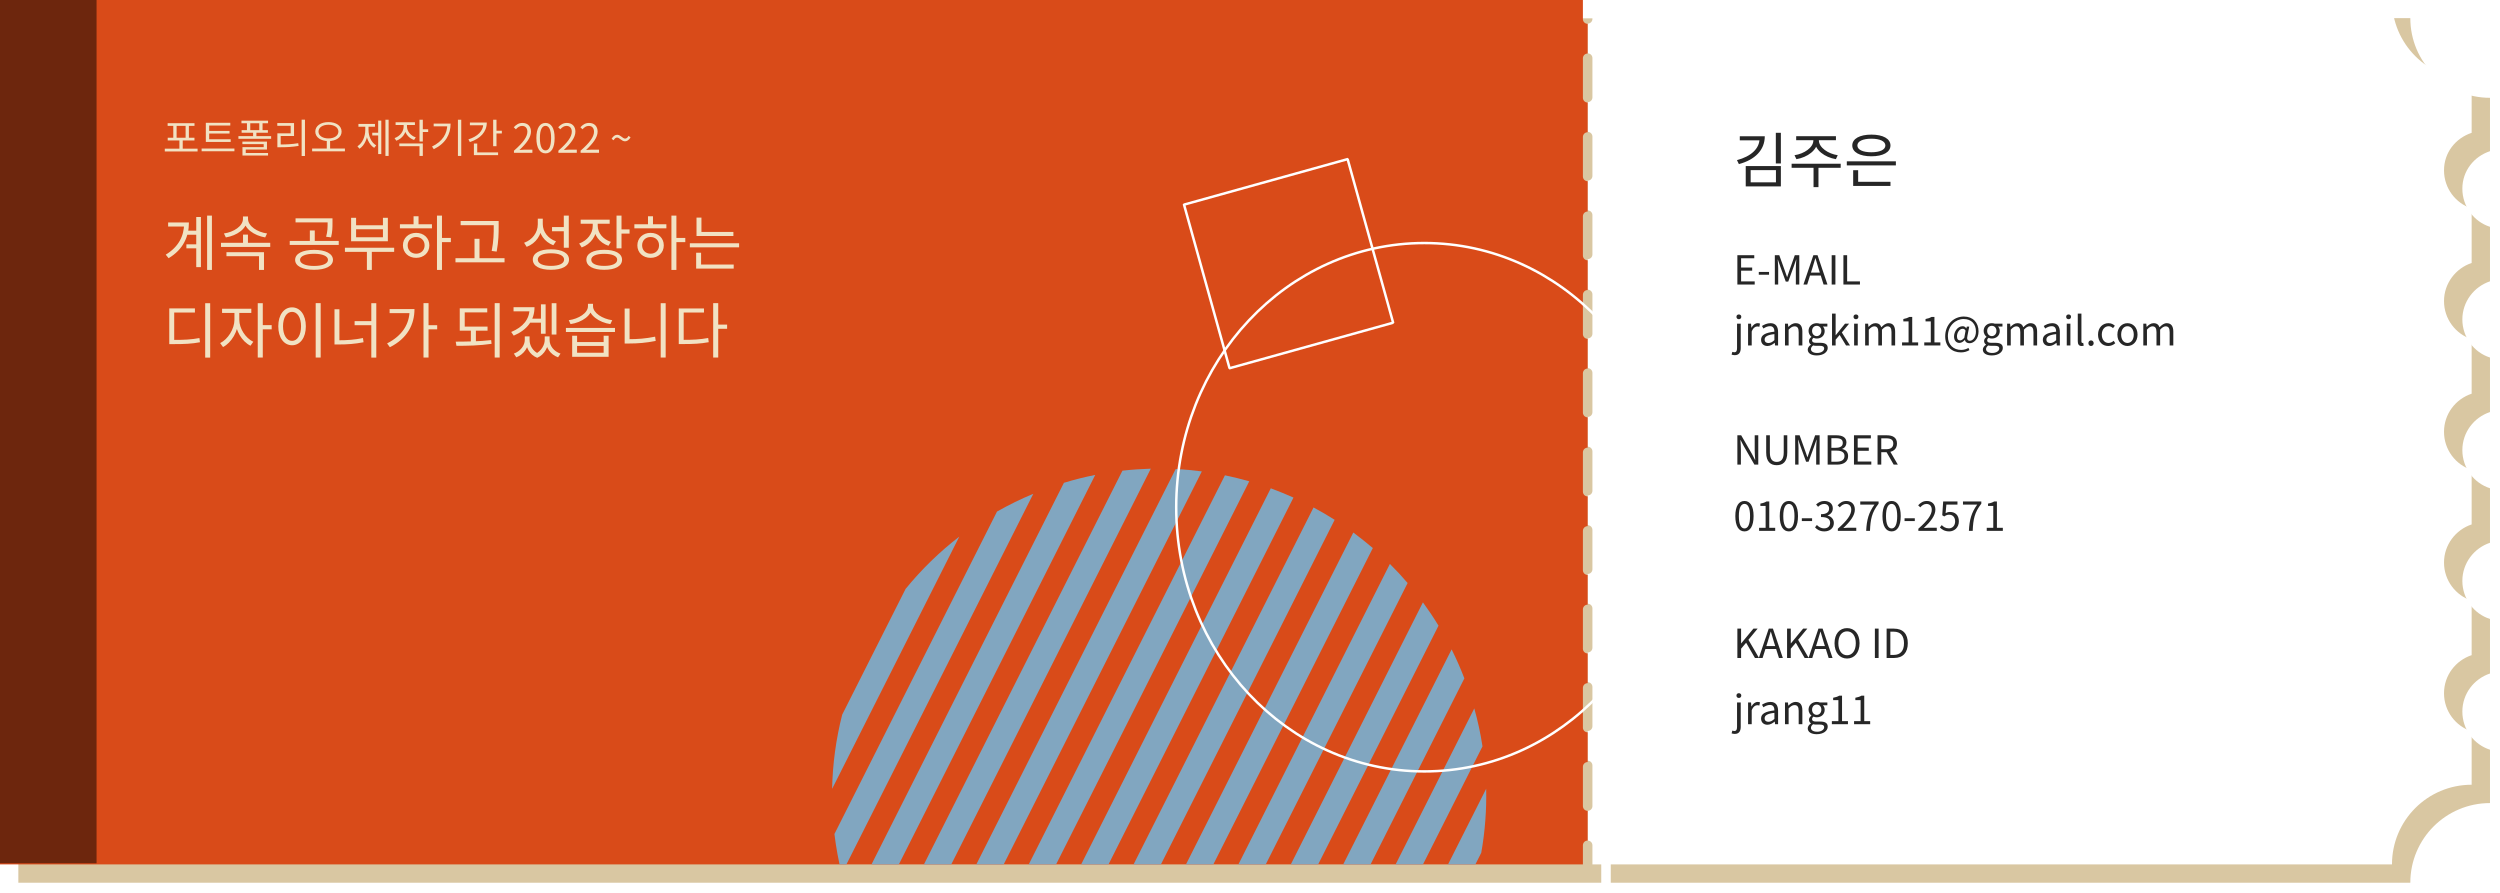 <svg width="999" height="357" viewBox="0 0 999 357" fill="none" xmlns="http://www.w3.org/2000/svg">
<g clip-path="url(#clip0_8_739)" filter="url(#filter0_f_8_739)">
<path d="M995 60.406V39.084C977.407 39.084 963.164 24.844 963.164 7.254H643.664V14.869C643.664 15.935 642.827 16.773 641.76 16.773V28.652C642.827 28.652 643.664 29.489 643.664 30.555V46.242C643.664 47.308 642.827 48.146 641.76 48.146V60.025C642.827 60.025 643.664 60.862 643.664 61.929V77.615C643.664 78.681 642.827 79.519 641.76 79.519V91.398C642.827 91.398 643.664 92.236 643.664 93.302V108.988C643.664 110.054 642.827 110.892 641.76 110.892V123.076C642.827 123.076 643.664 123.913 643.664 124.98V140.666C643.664 141.732 642.827 142.57 641.76 142.57V154.449C642.827 154.449 643.664 155.287 643.664 156.353V172.039C643.664 173.105 642.827 173.943 641.76 173.943V185.822C642.827 185.822 643.664 186.66 643.664 187.726V203.413C643.664 204.479 642.827 205.316 641.76 205.316V217.195C642.827 217.195 643.664 218.033 643.664 219.099V234.786C643.664 235.852 642.827 236.689 641.76 236.689V248.569C642.827 248.569 643.664 249.406 643.664 250.472V266.159C643.664 267.225 642.827 268.063 641.76 268.063V279.942C642.827 279.942 643.664 280.779 643.664 281.846V297.532C643.664 298.598 642.827 299.436 641.76 299.436V311.315C642.827 311.315 643.664 312.153 643.664 313.219V329.438C643.664 330.504 642.827 331.342 641.76 331.342V343.221C642.827 343.221 643.664 344.059 643.664 345.125V352.74H963.164C963.164 335.15 977.407 320.91 995 320.91V299.588C988.603 297.532 983.957 291.516 983.957 284.358C983.957 277.2 988.603 271.261 995 269.129V247.35C988.603 245.294 983.957 239.279 983.957 232.121C983.957 225.039 988.603 219.023 995 216.891V195.112C988.603 193.056 983.957 187.041 983.957 179.883C983.957 172.725 988.603 166.785 995 164.653V142.874C988.603 140.818 983.957 134.803 983.957 127.645C983.957 120.563 988.603 114.547 995 112.415V90.637C988.603 88.581 983.957 82.565 983.957 75.407C983.957 68.249 988.603 62.538 995 60.406Z" fill="#D9C7A2"/>
<path d="M639.856 352.74V345.125C639.856 344.059 640.694 343.221 641.76 343.221V331.342C640.694 331.342 639.856 330.504 639.856 329.438V313.752C639.856 312.686 640.694 311.848 641.76 311.848V299.969C640.694 299.969 639.856 299.131 639.856 298.065V282.226C639.856 281.16 640.694 280.323 641.76 280.323V268.443C640.694 268.443 639.856 267.606 639.856 266.54V250.853C639.856 249.787 640.694 248.949 641.76 248.949V237.07C640.694 237.07 639.856 236.233 639.856 235.166V219.48C639.856 218.414 640.694 217.576 641.76 217.576V205.697C640.694 205.697 639.856 204.859 639.856 203.793V188.107C639.856 187.041 640.694 186.203 641.76 186.203V174.095C640.694 174.095 639.856 173.258 639.856 172.192V156.505C639.856 155.439 640.694 154.601 641.76 154.601V142.722C640.694 142.722 639.856 141.885 639.856 140.818V125.132C639.856 124.066 640.694 123.228 641.76 123.228V111.349C640.694 111.349 639.856 110.511 639.856 109.445V93.759C639.856 92.693 640.694 91.855 641.76 91.855V79.747C640.694 79.747 639.856 78.91 639.856 77.844V62.081C639.856 61.015 640.694 60.177 641.76 60.177V48.298C640.694 48.298 639.856 47.46 639.856 46.394V30.631C639.856 29.565 640.694 28.728 641.76 28.728V16.849C640.694 16.849 639.856 16.011 639.856 14.945V7.33H7.33V352.74H639.856Z" fill="#D9C7A2"/>
</g>
<g clip-path="url(#clip1_8_739)">
<path d="M987.67 53.075V31.754C970.077 31.754 955.835 17.514 955.835 -0.076H636.334V7.539C636.334 8.605 635.497 9.442 634.43 9.442V21.322C635.497 21.322 636.334 22.159 636.334 23.225V38.912C636.334 39.978 635.497 40.816 634.43 40.816V52.695C635.497 52.695 636.334 53.532 636.334 54.599V70.285C636.334 71.351 635.497 72.189 634.43 72.189V84.068C635.497 84.068 636.334 84.906 636.334 85.972V101.658C636.334 102.724 635.497 103.562 634.43 103.562V115.746C635.497 115.746 636.334 116.583 636.334 117.649V133.336C636.334 134.402 635.497 135.24 634.43 135.24V147.119C635.497 147.119 636.334 147.957 636.334 149.023V164.709C636.334 165.775 635.497 166.613 634.43 166.613V178.492C635.497 178.492 636.334 179.33 636.334 180.396V196.082C636.334 197.149 635.497 197.986 634.43 197.986V209.865C635.497 209.865 636.334 210.703 636.334 211.769V227.456C636.334 228.522 635.497 229.359 634.43 229.359V241.239C635.497 241.239 636.334 242.076 636.334 243.142V258.829C636.334 259.895 635.497 260.733 634.43 260.733V272.612C635.497 272.612 636.334 273.449 636.334 274.515V290.202C636.334 291.268 635.497 292.106 634.43 292.106V303.985C635.497 303.985 636.334 304.823 636.334 305.889V322.108C636.334 323.174 635.497 324.012 634.43 324.012V335.891C635.497 335.891 636.334 336.729 636.334 337.795V345.41H955.835C955.835 327.819 970.077 313.58 987.67 313.58V292.258C981.273 290.202 976.627 284.186 976.627 277.028C976.627 269.87 981.273 263.931 987.67 261.799V240.02C981.273 237.964 976.627 231.948 976.627 224.79C976.627 217.709 981.273 211.693 987.67 209.561V187.782C981.273 185.726 976.627 179.711 976.627 172.553C976.627 165.395 981.273 159.455 987.67 157.323V135.544C981.273 133.488 976.627 127.473 976.627 120.315C976.627 113.233 981.273 107.217 987.67 105.085V83.306C981.273 81.251 976.627 75.235 976.627 68.077C976.627 60.919 981.273 55.208 987.67 53.075Z" fill="white"/>
<path d="M632.526 345.41V337.795C632.526 336.729 633.364 335.891 634.43 335.891V324.012C633.364 324.012 632.526 323.174 632.526 322.108V306.422C632.526 305.356 633.364 304.518 634.43 304.518V292.639C633.364 292.639 632.526 291.801 632.526 290.735V274.896C632.526 273.83 633.364 272.992 634.43 272.992V261.113C633.364 261.113 632.526 260.276 632.526 259.21V243.523C632.526 242.457 633.364 241.619 634.43 241.619V229.74C633.364 229.74 632.526 228.902 632.526 227.836V212.15C632.526 211.084 633.364 210.246 634.43 210.246V198.367C633.364 198.367 632.526 197.529 632.526 196.463V180.777C632.526 179.711 633.364 178.873 634.43 178.873V166.765C633.364 166.765 632.526 165.928 632.526 164.862V149.175C632.526 148.109 633.364 147.271 634.43 147.271V135.392C633.364 135.392 632.526 134.554 632.526 133.488V117.802C632.526 116.736 633.364 115.898 634.43 115.898V104.019C633.364 104.019 632.526 103.181 632.526 102.115V86.429C632.526 85.362 633.364 84.525 634.43 84.525V72.417C633.364 72.417 632.526 71.58 632.526 70.513V54.751C632.526 53.685 633.364 52.847 634.43 52.847V40.968C633.364 40.968 632.526 40.13 632.526 39.064V23.302C632.526 22.235 633.364 21.398 634.43 21.398V9.519C633.364 9.519 632.526 8.681 632.526 7.615V0H0V345.41H632.526Z" fill="#D94B19"/>
<g clip-path="url(#clip2_8_739)">
<path d="M540.784 212.8L424.849 442.728C428.045 443.703 431.242 444.587 434.476 445.307L548.582 219.006C546.062 216.871 543.469 214.79 540.784 212.8Z" fill="#81A6C0"/>
<path d="M580.071 259.496L485.735 446.587C489.882 445.857 493.993 444.928 498.069 443.798L585.162 271.071C583.647 267.122 581.95 263.264 580.071 259.496Z" fill="#81A6C0"/>
<path d="M361.875 235.323L336.545 285.559C334.042 295.398 332.721 305.332 332.509 315.234L383.335 214.434C375.518 220.456 368.298 227.461 361.875 235.323Z" fill="#81A6C0"/>
<path d="M555.398 225.354L443.614 447.049C447.048 447.552 450.519 447.983 453.954 448.214L562.482 232.976C560.255 230.351 557.863 227.78 555.398 225.354Z" fill="#81A6C0"/>
<path d="M568.603 240.702L463.806 448.541C467.551 448.518 471.278 448.35 475.005 448.001L574.828 250.028C572.893 246.823 570.812 243.726 568.603 240.702Z" fill="#81A6C0"/>
<path d="M507.808 195.126L391.031 426.722C393.734 428.495 396.51 430.213 399.396 431.804L516.868 198.829C513.854 197.492 510.84 196.245 507.808 195.126Z" fill="#81A6C0"/>
<path d="M398.399 204.424L333.436 333.262C334.092 338.643 335.057 343.952 336.35 349.153L412.909 197.319C407.958 199.372 403.116 201.752 398.399 204.424Z" fill="#81A6C0"/>
<path d="M489.482 189.933L375.942 415.11C378.426 417.318 380.982 419.471 383.648 421.498L499.2 192.331C495.985 191.393 492.734 190.618 489.482 189.933Z" fill="#81A6C0"/>
<path d="M425.139 192.93L340.075 361.631C341.499 365.67 343.178 369.656 344.983 373.569L437.655 189.779C433.453 190.617 429.233 191.674 425.139 192.93Z" fill="#81A6C0"/>
<path d="M469.802 187.426L362.225 400.778C364.416 403.475 366.753 406.064 369.199 408.617L480.252 188.373C476.745 187.924 473.274 187.584 469.802 187.426Z" fill="#81A6C0"/>
<path d="M448.531 188.075L350.117 383.254C352.015 386.532 354.042 389.737 356.214 392.834L459.859 187.281C456.059 187.412 452.295 187.652 448.531 188.075Z" fill="#81A6C0"/>
<path d="M524.891 202.783L407.327 435.94C410.304 437.35 413.3 438.633 416.314 439.788L533.329 207.72C530.607 205.984 527.794 204.338 524.891 202.783Z" fill="#81A6C0"/>
<path d="M593.88 315.183L538.72 424.579C545.661 419.662 552.168 414.072 558.113 407.789L591.912 340.758C593.428 332.242 594.054 323.687 593.88 315.183Z" fill="#81A6C0"/>
<path d="M589.125 283.077L510.06 439.881C514.901 438.046 519.634 435.883 524.223 433.465L592.405 298.243C591.621 293.116 590.527 288.061 589.125 283.077Z" fill="#81A6C0"/>
</g>
<g clip-path="url(#clip3_8_739)">
<path d="M538.507 63.583L473.136 81.775L491.329 147.146L556.699 128.954L538.507 63.583Z" stroke="white" stroke-miterlimit="10"/>
</g>
<path d="M569.169 308.254C623.93 308.254 668.324 260.99 668.324 202.686C668.324 144.383 623.93 97.118 569.169 97.118C514.407 97.118 470.014 144.383 470.014 202.686C470.014 260.99 514.407 308.254 569.169 308.254Z" stroke="white" stroke-miterlimit="10"/>
</g>
<path d="M38.588 0H0V344.971H38.588V0Z" fill="#6D260D"/>
<path d="M703.116 54.462V55.35C703.116 59.358 699.732 62.502 694.092 63.99L694.86 65.575C701.244 63.87 705.204 59.983 705.204 54.462H703.116ZM695.22 54.462V56.071H704.268V54.462H695.22ZM709.62 53.071V65.311H711.636V53.071H709.62ZM697.596 66.367V74.478H711.636V66.367H697.596ZM709.668 67.975V72.847H699.564V67.975H709.668ZM724.618 55.206V56.118C724.618 58.974 720.898 61.471 717.082 62.023L717.85 63.606C722.218 62.862 726.346 60.007 726.346 56.118V55.206H724.618ZM725.122 55.206V56.118C725.122 60.007 729.226 62.862 733.618 63.606L734.362 62.023C730.57 61.471 726.826 58.974 726.826 56.118V55.206H725.122ZM724.69 66.487V74.766H726.658V66.487H724.69ZM715.93 65.43V67.062H735.538V65.43H715.93ZM717.754 54.414V56.023H733.642V54.414H717.754ZM737.984 64.471V66.103H757.592V64.471H737.984ZM740.528 72.654V74.287H755.432V72.654H740.528ZM740.528 67.999V73.159H742.52V67.999H740.528ZM747.8 53.791C743.144 53.791 740.168 55.422 740.168 58.135C740.168 60.822 743.144 62.455 747.8 62.455C752.432 62.455 755.432 60.822 755.432 58.135C755.432 55.422 752.432 53.791 747.8 53.791ZM747.8 55.422C751.208 55.422 753.392 56.431 753.392 58.135C753.392 59.839 751.208 60.846 747.8 60.846C744.392 60.846 742.208 59.839 742.208 58.135C742.208 56.431 744.392 55.422 747.8 55.422Z" fill="#262626"/>
<path d="M693.212 141.926C694.924 141.926 695.596 140.806 695.596 139.046V129.35H694.124V139.03C694.124 140.086 693.916 140.758 693.052 140.758C692.748 140.758 692.444 140.662 692.236 140.598L691.948 141.702C692.236 141.814 692.684 141.926 693.212 141.926ZM694.844 127.558C695.404 127.558 695.82 127.19 695.82 126.582C695.82 126.022 695.404 125.654 694.844 125.654C694.284 125.654 693.884 126.022 693.884 126.582C693.884 127.19 694.284 127.558 694.844 127.558ZM698.53 138.038H699.986V132.47C700.562 130.982 701.458 130.454 702.178 130.454C702.53 130.454 702.722 130.502 703.026 130.598L703.298 129.318C703.01 129.19 702.754 129.142 702.37 129.142C701.394 129.142 700.498 129.83 699.906 130.934H699.858L699.714 129.35H698.53V138.038ZM706.265 138.262C707.337 138.262 708.313 137.702 709.129 137.014H709.193L709.321 138.038H710.521V132.71C710.521 130.55 709.625 129.142 707.497 129.142C706.105 129.142 704.889 129.75 704.089 130.262L704.665 131.286C705.337 130.822 706.249 130.342 707.273 130.342C708.697 130.342 709.049 131.414 709.049 132.534C705.353 132.95 703.721 133.894 703.721 135.782C703.721 137.35 704.809 138.262 706.265 138.262ZM706.665 137.078C705.817 137.078 705.145 136.678 705.145 135.686C705.145 134.566 706.121 133.846 709.049 133.51V135.926C708.217 136.678 707.513 137.078 706.665 137.078ZM713.28 138.038H714.736V131.734C715.6 130.87 716.224 130.406 717.104 130.406C718.256 130.406 718.752 131.094 718.752 132.726V138.038H720.224V132.534C720.224 130.326 719.392 129.142 717.568 129.142C716.368 129.142 715.472 129.798 714.656 130.614H714.608L714.464 129.35H713.28V138.038ZM725.974 142.038C728.646 142.038 730.358 140.662 730.358 139.046C730.358 137.606 729.35 136.982 727.334 136.982H725.638C724.47 136.982 724.102 136.582 724.102 136.022C724.102 135.558 724.358 135.254 724.662 134.998C725.062 135.19 725.542 135.286 725.958 135.286C727.734 135.286 729.142 134.134 729.142 132.278C729.142 131.526 728.854 130.886 728.438 130.486H730.214V129.35H727.19C726.886 129.238 726.454 129.142 725.958 129.142C724.198 129.142 722.694 130.326 722.694 132.246C722.694 133.286 723.27 134.118 723.846 134.582V134.646C723.382 134.966 722.87 135.526 722.87 136.246C722.87 136.934 723.206 137.398 723.654 137.686V137.75C722.854 138.262 722.374 138.982 722.374 139.718C722.374 141.206 723.846 142.038 725.974 142.038ZM725.958 134.31C724.95 134.31 724.102 133.494 724.102 132.246C724.102 130.95 724.934 130.198 725.958 130.198C726.982 130.198 727.814 130.966 727.814 132.246C727.814 133.494 726.966 134.31 725.958 134.31ZM726.166 141.046C724.598 141.046 723.654 140.454 723.654 139.51C723.654 139.014 723.91 138.486 724.534 138.038C724.934 138.15 725.334 138.182 725.67 138.182H727.174C728.31 138.182 728.934 138.454 728.934 139.27C728.934 140.166 727.846 141.046 726.166 141.046ZM732.077 138.038H733.517V135.75L735.133 133.846L737.677 138.038H739.261L735.997 132.854L738.893 129.35H737.261L733.565 133.942H733.517V125.318H732.077V138.038ZM740.905 138.038H742.361V129.35H740.905V138.038ZM741.641 127.558C742.201 127.558 742.617 127.19 742.617 126.582C742.617 126.022 742.201 125.654 741.641 125.654C741.065 125.654 740.665 126.022 740.665 126.582C740.665 127.19 741.065 127.558 741.641 127.558ZM745.312 138.038H746.768V131.734C747.552 130.854 748.288 130.406 748.944 130.406C750.064 130.406 750.576 131.094 750.576 132.726V138.038H752.032V131.734C752.848 130.854 753.536 130.406 754.208 130.406C755.328 130.406 755.84 131.094 755.84 132.726V138.038H757.296V132.534C757.296 130.326 756.432 129.142 754.656 129.142C753.6 129.142 752.688 129.83 751.776 130.79C751.44 129.766 750.72 129.142 749.392 129.142C748.352 129.142 747.44 129.798 746.688 130.614H746.64L746.496 129.35H745.312V138.038ZM760.06 138.038H766.492V136.822H764.124V126.646H763.004C762.38 127.014 761.628 127.286 760.572 127.478V128.422H762.668V136.822H760.06V138.038ZM768.935 138.038H775.367V136.822H772.999V126.646H771.879C771.255 127.014 770.503 127.286 769.447 127.478V128.422H771.543V136.822H768.935V138.038ZM783.586 140.822C784.834 140.822 785.938 140.518 786.994 139.91L786.594 139.03C785.794 139.494 784.786 139.83 783.698 139.83C780.658 139.83 778.37 137.846 778.37 134.358C778.37 130.182 781.458 127.478 784.642 127.478C787.89 127.478 789.586 129.574 789.586 132.47C789.586 134.79 788.306 136.166 787.186 136.166C786.194 136.166 785.858 135.494 786.21 134.07L786.914 130.502H785.938L785.746 131.222H785.714C785.378 130.63 784.882 130.358 784.274 130.358C782.194 130.358 780.834 132.598 780.834 134.502C780.834 136.118 781.778 137.03 782.994 137.03C783.778 137.03 784.578 136.486 785.17 135.814H785.202C785.314 136.71 786.066 137.158 787.058 137.158C788.674 137.158 790.626 135.542 790.626 132.422C790.626 128.886 788.354 126.486 784.754 126.486C780.77 126.486 777.298 129.622 777.298 134.406C777.298 138.582 780.098 140.822 783.586 140.822ZM783.266 136.022C782.546 136.022 782.002 135.574 782.002 134.422C782.002 133.062 782.882 131.382 784.29 131.382C784.786 131.382 785.106 131.574 785.442 132.118L784.93 134.966C784.306 135.718 783.762 136.022 783.266 136.022ZM795.943 142.038C798.615 142.038 800.327 140.662 800.327 139.046C800.327 137.606 799.319 136.982 797.303 136.982H795.607C794.439 136.982 794.071 136.582 794.071 136.022C794.071 135.558 794.327 135.254 794.631 134.998C795.031 135.19 795.511 135.286 795.927 135.286C797.703 135.286 799.111 134.134 799.111 132.278C799.111 131.526 798.823 130.886 798.407 130.486H800.183V129.35H797.159C796.855 129.238 796.423 129.142 795.927 129.142C794.167 129.142 792.663 130.326 792.663 132.246C792.663 133.286 793.239 134.118 793.815 134.582V134.646C793.351 134.966 792.839 135.526 792.839 136.246C792.839 136.934 793.175 137.398 793.623 137.686V137.75C792.823 138.262 792.343 138.982 792.343 139.718C792.343 141.206 793.815 142.038 795.943 142.038ZM795.927 134.31C794.919 134.31 794.071 133.494 794.071 132.246C794.071 130.95 794.903 130.198 795.927 130.198C796.951 130.198 797.783 130.966 797.783 132.246C797.783 133.494 796.935 134.31 795.927 134.31ZM796.135 141.046C794.567 141.046 793.623 140.454 793.623 139.51C793.623 139.014 793.879 138.486 794.503 138.038C794.903 138.15 795.303 138.182 795.639 138.182H797.143C798.279 138.182 798.903 138.454 798.903 139.27C798.903 140.166 797.815 141.046 796.135 141.046ZM802.046 138.038H803.502V131.734C804.286 130.854 805.022 130.406 805.678 130.406C806.798 130.406 807.31 131.094 807.31 132.726V138.038H808.766V131.734C809.582 130.854 810.27 130.406 810.942 130.406C812.062 130.406 812.574 131.094 812.574 132.726V138.038H814.03V132.534C814.03 130.326 813.166 129.142 811.39 129.142C810.334 129.142 809.422 129.83 808.51 130.79C808.174 129.766 807.454 129.142 806.126 129.142C805.086 129.142 804.174 129.798 803.422 130.614H803.374L803.23 129.35H802.046V138.038ZM818.858 138.262C819.93 138.262 820.906 137.702 821.722 137.014H821.786L821.914 138.038H823.114V132.71C823.114 130.55 822.218 129.142 820.09 129.142C818.698 129.142 817.482 129.75 816.682 130.262L817.258 131.286C817.93 130.822 818.842 130.342 819.866 130.342C821.29 130.342 821.642 131.414 821.642 132.534C817.946 132.95 816.314 133.894 816.314 135.782C816.314 137.35 817.402 138.262 818.858 138.262ZM819.258 137.078C818.41 137.078 817.738 136.678 817.738 135.686C817.738 134.566 818.714 133.846 821.642 133.51V135.926C820.81 136.678 820.106 137.078 819.258 137.078ZM825.874 138.038H827.33V129.35H825.874V138.038ZM826.61 127.558C827.17 127.558 827.586 127.19 827.586 126.582C827.586 126.022 827.17 125.654 826.61 125.654C826.034 125.654 825.634 126.022 825.634 126.582C825.634 127.19 826.034 127.558 826.61 127.558ZM831.816 138.262C832.216 138.262 832.44 138.198 832.648 138.134L832.456 137.014C832.28 137.046 832.216 137.046 832.152 137.046C831.928 137.046 831.736 136.87 831.736 136.406V125.318H830.28V136.31C830.28 137.558 830.712 138.262 831.816 138.262ZM835.563 138.262C836.155 138.262 836.635 137.798 836.635 137.142C836.635 136.47 836.155 136.022 835.563 136.022C834.987 136.022 834.523 136.47 834.523 137.142C834.523 137.798 834.987 138.262 835.563 138.262ZM842.438 138.262C843.478 138.262 844.486 137.846 845.254 137.158L844.63 136.182C844.086 136.662 843.366 137.046 842.582 137.046C840.982 137.046 839.878 135.702 839.878 133.718C839.878 131.702 841.03 130.358 842.63 130.358C843.302 130.358 843.846 130.662 844.358 131.126L845.094 130.166C844.486 129.606 843.686 129.142 842.55 129.142C840.326 129.142 838.374 130.806 838.374 133.718C838.374 136.582 840.134 138.262 842.438 138.262ZM850.141 138.262C852.269 138.262 854.157 136.582 854.157 133.718C854.157 130.806 852.269 129.142 850.141 129.142C847.997 129.142 846.109 130.806 846.109 133.718C846.109 136.582 847.997 138.262 850.141 138.262ZM850.141 137.046C848.621 137.046 847.613 135.702 847.613 133.718C847.613 131.702 848.621 130.358 850.141 130.358C851.645 130.358 852.653 131.702 852.653 133.718C852.653 135.702 851.645 137.046 850.141 137.046ZM856.468 138.038H857.924V131.734C858.708 130.854 859.444 130.406 860.1 130.406C861.22 130.406 861.732 131.094 861.732 132.726V138.038H863.188V131.734C864.004 130.854 864.692 130.406 865.364 130.406C866.484 130.406 866.996 131.094 866.996 132.726V138.038H868.452V132.534C868.452 130.326 867.588 129.142 865.812 129.142C864.756 129.142 863.844 129.83 862.932 130.79C862.596 129.766 861.876 129.142 860.548 129.142C859.508 129.142 858.596 129.798 857.844 130.614H857.796L857.652 129.35H856.468V138.038Z" fill="#262626"/>
<path d="M697.1 212.349C699.308 212.349 700.732 210.317 700.732 206.221C700.732 202.157 699.308 200.189 697.1 200.189C694.86 200.189 693.436 202.157 693.436 206.221C693.436 210.317 694.86 212.349 697.1 212.349ZM697.1 211.165C695.756 211.165 694.844 209.677 694.844 206.221C694.844 202.813 695.756 201.357 697.1 201.357C698.428 201.357 699.324 202.813 699.324 206.221C699.324 209.677 698.428 211.165 697.1 211.165ZM702.935 212.125H709.367V210.909H706.999V200.397H705.879C705.255 200.781 704.503 201.053 703.447 201.229V202.173H705.543V210.909H702.935V212.125ZM714.85 212.349C717.058 212.349 718.482 210.317 718.482 206.221C718.482 202.157 717.058 200.189 714.85 200.189C712.61 200.189 711.186 202.157 711.186 206.221C711.186 210.317 712.61 212.349 714.85 212.349ZM714.85 211.165C713.506 211.165 712.594 209.677 712.594 206.221C712.594 202.813 713.506 201.357 714.85 201.357C716.178 201.357 717.074 202.813 717.074 206.221C717.074 209.677 716.178 211.165 714.85 211.165ZM720.013 208.221H724.109V207.101H720.013V208.221ZM729.032 212.349C731.128 212.349 732.808 211.085 732.808 209.005C732.808 207.389 731.688 206.349 730.312 206.013V205.949C731.56 205.501 732.392 204.557 732.392 203.133C732.392 201.261 730.952 200.189 728.984 200.189C727.64 200.189 726.6 200.781 725.72 201.581L726.504 202.525C727.16 201.853 727.992 201.373 728.936 201.373C730.152 201.373 730.904 202.109 730.904 203.229C730.904 204.509 730.088 205.469 727.672 205.469V206.605C730.376 206.605 731.32 207.533 731.32 208.941C731.32 210.285 730.328 211.133 728.936 211.133C727.592 211.133 726.712 210.493 726.024 209.773L725.288 210.733C726.056 211.581 727.192 212.349 729.032 212.349ZM734.403 212.125H741.763V210.877H738.515C737.923 210.877 737.219 210.925 736.595 210.989C739.363 208.381 741.203 205.997 741.203 203.645C741.203 201.549 739.891 200.189 737.795 200.189C736.307 200.189 735.283 200.877 734.323 201.917L735.171 202.733C735.827 201.965 736.659 201.373 737.619 201.373C739.075 201.373 739.763 202.365 739.763 203.709C739.763 205.709 738.083 208.061 734.403 211.277V212.125ZM745.726 212.125H747.246C747.438 207.549 747.934 204.813 750.686 201.277V200.397H743.358V201.645H749.038C746.734 204.845 745.934 207.693 745.726 212.125ZM755.897 212.349C758.105 212.349 759.529 210.317 759.529 206.221C759.529 202.157 758.105 200.189 755.897 200.189C753.657 200.189 752.233 202.157 752.233 206.221C752.233 210.317 753.657 212.349 755.897 212.349ZM755.897 211.165C754.553 211.165 753.641 209.677 753.641 206.221C753.641 202.813 754.553 201.357 755.897 201.357C757.225 201.357 758.121 202.813 758.121 206.221C758.121 209.677 757.225 211.165 755.897 211.165ZM761.06 208.221H765.156V207.101H761.06V208.221ZM766.575 212.125H773.935V210.877H770.687C770.095 210.877 769.391 210.925 768.767 210.989C771.535 208.381 773.375 205.997 773.375 203.645C773.375 201.549 772.063 200.189 769.967 200.189C768.479 200.189 767.455 200.877 766.495 201.917L767.343 202.733C767.999 201.965 768.831 201.373 769.791 201.373C771.247 201.373 771.935 202.365 771.935 203.709C771.935 205.709 770.255 208.061 766.575 211.277V212.125ZM778.922 212.349C780.89 212.349 782.762 210.877 782.762 208.317C782.762 205.725 781.178 204.573 779.226 204.573C778.522 204.573 777.994 204.749 777.466 205.037L777.77 201.645H782.202V200.397H776.49L776.122 205.885L776.906 206.381C777.578 205.933 778.074 205.677 778.858 205.677C780.314 205.677 781.274 206.685 781.274 208.365C781.274 210.061 780.17 211.133 778.778 211.133C777.434 211.133 776.57 210.509 775.914 209.821L775.178 210.781C775.978 211.581 777.098 212.349 778.922 212.349ZM786.773 212.125H788.293C788.485 207.549 788.981 204.813 791.733 201.277V200.397H784.405V201.645H790.085C787.781 204.845 786.981 207.693 786.773 212.125ZM793.904 212.125H800.336V210.909H797.968V200.397H796.848C796.224 200.781 795.472 201.053 794.416 201.229V202.173H796.512V210.909H793.904V212.125Z" fill="#262626"/>
<path d="M693.212 293.275C694.924 293.275 695.596 292.155 695.596 290.395V280.699H694.124V290.379C694.124 291.435 693.916 292.107 693.052 292.107C692.748 292.107 692.444 292.011 692.236 291.947L691.948 293.051C692.236 293.163 692.684 293.275 693.212 293.275ZM694.844 278.907C695.404 278.907 695.82 278.539 695.82 277.931C695.82 277.371 695.404 277.003 694.844 277.003C694.284 277.003 693.884 277.371 693.884 277.931C693.884 278.539 694.284 278.907 694.844 278.907ZM698.53 289.387H699.986V283.819C700.562 282.331 701.458 281.803 702.178 281.803C702.53 281.803 702.722 281.851 703.026 281.947L703.298 280.667C703.01 280.539 702.754 280.491 702.37 280.491C701.394 280.491 700.498 281.179 699.906 282.283H699.858L699.714 280.699H698.53V289.387ZM706.265 289.611C707.337 289.611 708.313 289.051 709.129 288.363H709.193L709.321 289.387H710.521V284.059C710.521 281.899 709.625 280.491 707.497 280.491C706.105 280.491 704.889 281.099 704.089 281.611L704.665 282.635C705.337 282.171 706.249 281.691 707.273 281.691C708.697 281.691 709.049 282.763 709.049 283.883C705.353 284.299 703.721 285.243 703.721 287.131C703.721 288.699 704.809 289.611 706.265 289.611ZM706.665 288.427C705.817 288.427 705.145 288.027 705.145 287.035C705.145 285.915 706.121 285.195 709.049 284.859V287.275C708.217 288.027 707.513 288.427 706.665 288.427ZM713.28 289.387H714.736V283.083C715.6 282.219 716.224 281.755 717.104 281.755C718.256 281.755 718.752 282.443 718.752 284.075V289.387H720.224V283.883C720.224 281.675 719.392 280.491 717.568 280.491C716.368 280.491 715.472 281.147 714.656 281.963H714.608L714.464 280.699H713.28V289.387ZM725.974 293.387C728.646 293.387 730.358 292.011 730.358 290.395C730.358 288.955 729.35 288.331 727.334 288.331H725.638C724.47 288.331 724.102 287.931 724.102 287.371C724.102 286.907 724.358 286.603 724.662 286.347C725.062 286.539 725.542 286.635 725.958 286.635C727.734 286.635 729.142 285.483 729.142 283.627C729.142 282.875 728.854 282.235 728.438 281.835H730.214V280.699H727.19C726.886 280.587 726.454 280.491 725.958 280.491C724.198 280.491 722.694 281.675 722.694 283.595C722.694 284.635 723.27 285.467 723.846 285.931V285.995C723.382 286.315 722.87 286.875 722.87 287.595C722.87 288.283 723.206 288.747 723.654 289.035V289.099C722.854 289.611 722.374 290.331 722.374 291.067C722.374 292.555 723.846 293.387 725.974 293.387ZM725.958 285.659C724.95 285.659 724.102 284.843 724.102 283.595C724.102 282.299 724.934 281.547 725.958 281.547C726.982 281.547 727.814 282.315 727.814 283.595C727.814 284.843 726.966 285.659 725.958 285.659ZM726.166 292.395C724.598 292.395 723.654 291.803 723.654 290.859C723.654 290.363 723.91 289.835 724.534 289.387C724.934 289.499 725.334 289.531 725.67 289.531H727.174C728.31 289.531 728.934 289.803 728.934 290.619C728.934 291.515 727.846 292.395 726.166 292.395ZM732.013 289.387H738.445V288.171H736.077V277.995H734.957C734.333 278.363 733.581 278.635 732.525 278.827V279.771H734.621V288.171H732.013V289.387ZM740.888 289.387H747.32V288.171H744.952V277.995H743.832C743.208 278.363 742.456 278.635 741.4 278.827V279.771H743.496V288.171H740.888V289.387Z" fill="#262626"/>
<path d="M694.252 113.696H701.18V112.448H695.74V108.16H700.172V106.896H695.74V103.216H701.004V101.968H694.252V113.696ZM702.81 109.792H706.906V108.672H702.81V109.792ZM709.221 113.696H710.565V107.216C710.565 106.192 710.453 104.784 710.373 103.744H710.437L711.365 106.416L713.589 112.528H714.581L716.805 106.416L717.733 103.744H717.813C717.733 104.784 717.621 106.192 717.621 107.216V113.696H718.997V101.968H717.205L714.981 108.256C714.709 109.056 714.453 109.872 714.165 110.704H714.101C713.813 109.872 713.541 109.056 713.253 108.256L710.997 101.968H709.221V113.696ZM720.653 113.696H722.157L724.221 107.136C724.653 105.824 725.021 104.544 725.405 103.184H725.469C725.853 104.544 726.221 105.824 726.637 107.136L728.701 113.696H730.253L726.285 101.968H724.621L720.653 113.696ZM722.733 110.112H728.141V108.944H722.733V110.112ZM731.94 113.696H733.428V101.968H731.94V113.696ZM736.627 113.696H743.235V112.448H738.115V101.968H736.627V113.696Z" fill="#262626"/>
<path d="M694.252 185.666H695.66V179.522C695.66 178.274 695.548 177.042 695.468 175.858H695.548L696.812 178.274L701.068 185.666H702.604V173.938H701.18V180.034C701.18 181.25 701.292 182.578 701.388 183.762H701.308L700.044 181.33L695.772 173.938H694.252V185.666ZM709.975 185.89C712.375 185.89 714.199 184.594 714.199 180.834V173.938H712.775V180.882C712.775 183.698 711.527 184.578 709.975 184.578C708.439 184.578 707.239 183.698 707.239 180.882V173.938H705.767V180.834C705.767 184.594 707.591 185.89 709.975 185.89ZM717.346 185.666H718.69V179.186C718.69 178.162 718.578 176.754 718.498 175.714H718.562L719.49 178.386L721.714 184.498H722.706L724.93 178.386L725.858 175.714H725.938C725.858 176.754 725.746 178.162 725.746 179.186V185.666H727.122V173.938H725.33L723.106 180.226C722.834 181.026 722.578 181.842 722.29 182.674H722.226C721.938 181.842 721.666 181.026 721.378 180.226L719.122 173.938H717.346V185.666ZM730.33 185.666H734.074C736.682 185.666 738.506 184.53 738.506 182.242C738.506 180.642 737.53 179.698 736.122 179.426V179.362C737.226 178.994 737.834 177.97 737.834 176.818C737.834 174.754 736.186 173.938 733.802 173.938H730.33V185.666ZM731.818 178.93V175.106H733.626C735.45 175.106 736.378 175.618 736.378 176.994C736.378 178.194 735.562 178.93 733.546 178.93H731.818ZM731.818 184.498V180.066H733.866C735.914 180.066 737.066 180.738 737.066 182.194C737.066 183.778 735.866 184.498 733.866 184.498H731.818ZM740.846 185.666H747.774V184.418H742.334V180.13H746.766V178.866H742.334V175.186H747.598V173.938H740.846V185.666ZM750.268 185.666H751.756V180.706H753.932C756.316 180.706 758.028 179.586 758.028 177.234C758.028 174.802 756.316 173.938 753.932 173.938H750.268V185.666ZM751.756 179.506V175.154H753.724C755.548 175.154 756.556 175.698 756.556 177.234C756.556 178.754 755.548 179.506 753.724 179.506H751.756ZM756.716 185.666H758.38L754.796 179.538L753.644 180.306L756.716 185.666Z" fill="#262626"/>
<path d="M694.252 262.928H695.74V259.216L697.756 256.832L701.276 262.928H702.908L698.668 255.664L702.348 251.2H700.668L695.772 257.104H695.74V251.2H694.252V262.928ZM702.825 262.928H704.329L706.393 256.368C706.825 255.056 707.193 253.776 707.577 252.416H707.641C708.025 253.776 708.393 255.056 708.809 256.368L710.873 262.928H712.425L708.457 251.2H706.793L702.825 262.928ZM704.905 259.344H710.313V258.176H704.905V259.344ZM714.111 262.928H715.599V259.216L717.615 256.832L721.135 262.928H722.767L718.527 255.664L722.207 251.2H720.527L715.631 257.104H715.599V251.2H714.111V262.928ZM722.684 262.928H724.188L726.252 256.368C726.684 255.056 727.052 253.776 727.436 252.416H727.5C727.884 253.776 728.252 255.056 728.668 256.368L730.732 262.928H732.284L728.316 251.2H726.652L722.684 262.928ZM724.764 259.344H730.172V258.176H724.764V259.344ZM738.088 263.152C741.032 263.152 743.08 260.784 743.08 257.024C743.08 253.28 741.032 250.992 738.088 250.992C735.128 250.992 733.08 253.264 733.08 257.024C733.08 260.784 735.128 263.152 738.088 263.152ZM738.088 261.84C735.976 261.84 734.6 259.952 734.6 257.024C734.6 254.096 735.976 252.288 738.088 252.288C740.184 252.288 741.576 254.096 741.576 257.024C741.576 259.952 740.184 261.84 738.088 261.84ZM749.205 262.928H750.693V251.2H749.205V262.928ZM753.893 262.928H756.901C760.437 262.928 762.357 260.752 762.357 257.024C762.357 253.296 760.437 251.2 756.821 251.2H753.893V262.928ZM755.381 261.712V252.416H756.709C759.461 252.416 760.837 254.048 760.837 257.024C760.837 260 759.461 261.712 756.709 261.712H755.381Z" fill="#262626"/>
<path d="M74.65 92.188V93.796H79.475V92.188H74.65ZM74.483 97.636V99.244H79.427V97.636H74.483ZM82.763 86.164V107.86H84.683V86.164H82.763ZM78.418 86.716V106.756H80.29V86.716H78.418ZM73.57 88.9V89.26C73.57 94.372 71.29 98.692 66.227 101.764L67.379 103.18C73.21 99.7 75.49 94.588 75.49 88.9H73.57ZM67.186 88.9V90.532H74.362V88.9H67.186ZM88.305 97.036V98.668H107.985V97.036H88.305ZM97.113 93.748V97.78H99.081V93.748H97.113ZM97.089 86.5V87.46C97.089 90.364 93.369 92.764 89.481 93.292L90.249 94.876C94.665 94.156 98.817 91.372 98.817 87.46V86.5H97.089ZM97.401 86.5V87.46C97.401 91.372 101.577 94.132 105.969 94.876L106.713 93.292C102.849 92.764 99.105 90.364 99.105 87.46V86.5H97.401ZM90.489 100.78V102.388H103.497V107.86H105.489V100.78H90.489ZM125.494 99.844C120.862 99.844 117.934 101.356 117.934 103.852C117.934 106.324 120.862 107.812 125.494 107.812C130.102 107.812 133.054 106.324 133.054 103.852C133.054 101.356 130.102 99.844 125.494 99.844ZM125.494 101.404C128.902 101.404 131.062 102.34 131.062 103.852C131.062 105.34 128.902 106.276 125.494 106.276C122.086 106.276 119.902 105.34 119.902 103.852C119.902 102.34 122.086 101.404 125.494 101.404ZM118.102 87.244V88.876H132.07V87.244H118.102ZM115.774 96.268V97.876H135.358V96.268H115.774ZM123.814 92.092V96.724H125.782V92.092H123.814ZM130.918 87.244V89.092C130.918 90.796 130.918 92.38 130.318 94.612L132.286 94.852C132.862 92.596 132.862 90.844 132.862 89.092V87.244H130.918ZM137.828 99.004V100.636H157.508V99.004H137.828ZM146.612 99.772V107.86H148.58V99.772H146.612ZM140.3 87.028V96.412H154.988V87.028H153.02V90.004H142.292V87.028H140.3ZM142.292 91.612H153.02V94.804H142.292V91.612ZM174.618 86.164V107.86H176.61V86.164H174.618ZM176.13 95.068V96.748H180.162V95.068H176.13ZM159.81 89.62V91.252H172.602V89.62H159.81ZM166.29 93.052C163.242 93.052 161.01 95.116 161.01 98.044C161.01 100.972 163.242 103.036 166.29 103.036C169.362 103.036 171.57 100.972 171.57 98.044C171.57 95.116 169.362 93.052 166.29 93.052ZM166.29 94.708C168.258 94.708 169.674 96.076 169.674 98.044C169.674 99.988 168.258 101.38 166.29 101.38C164.322 101.38 162.906 99.988 162.906 98.044C162.906 96.076 164.322 94.708 166.29 94.708ZM165.258 86.428V90.364H167.25V86.428H165.258ZM184.072 88.324V89.98H198.04V88.324H184.072ZM182.008 103.18V104.836H201.616V103.18H182.008ZM189.616 95.428V103.996H191.608V95.428H189.616ZM197.296 88.324V90.484C197.296 93.076 197.296 96.124 196.48 100.276L198.472 100.54C199.264 96.148 199.264 93.172 199.264 90.484V88.324H197.296ZM214.902 87.388V89.62C214.902 92.932 212.742 95.836 209.43 97.012L210.462 98.644C214.182 97.252 216.558 93.82 216.558 89.62V87.388H214.902ZM215.262 87.388V89.548C215.262 93.484 217.59 96.676 221.094 97.996L222.174 96.436C219.006 95.332 216.894 92.62 216.894 89.548V87.388H215.262ZM225.294 86.164V99.004H227.286V86.164H225.294ZM220.158 99.628C215.67 99.628 212.91 101.14 212.91 103.732C212.91 106.324 215.67 107.812 220.158 107.812C224.622 107.812 227.382 106.324 227.382 103.732C227.382 101.14 224.622 99.628 220.158 99.628ZM220.158 101.212C223.422 101.212 225.414 102.148 225.414 103.732C225.414 105.316 223.422 106.252 220.158 106.252C216.894 106.252 214.902 105.316 214.902 103.732C214.902 102.148 216.894 101.212 220.158 101.212ZM220.59 90.748V92.404H225.726V90.748H220.59ZM236.86 88.492V90.244C236.86 93.34 234.7 96.148 231.436 97.3L232.444 98.884C236.092 97.564 238.492 94.228 238.492 90.244V88.492H236.86ZM237.22 88.492V90.22C237.22 93.916 239.524 97.012 243.148 98.212L244.108 96.652C240.916 95.596 238.852 93.052 238.852 90.22V88.492H237.22ZM232.036 87.772V89.404H243.628V87.772H232.036ZM246.364 86.164V99.244H248.356V86.164H246.364ZM247.804 91.66V93.34H251.572V91.66H247.804ZM241.444 99.82C237.028 99.82 234.316 101.284 234.316 103.804C234.316 106.348 237.028 107.812 241.444 107.812C245.86 107.812 248.572 106.348 248.572 103.804C248.572 101.284 245.86 99.82 241.444 99.82ZM241.444 101.428C244.66 101.428 246.628 102.292 246.628 103.804C246.628 105.34 244.66 106.252 241.444 106.252C238.228 106.252 236.26 105.34 236.26 103.804C236.26 102.292 238.228 101.428 241.444 101.428ZM268.298 86.164V107.86H270.29V86.164H268.298ZM269.81 95.068V96.748H273.842V95.068H269.81ZM253.49 89.62V91.252H266.282V89.62H253.49ZM259.97 93.052C256.922 93.052 254.69 95.116 254.69 98.044C254.69 100.972 256.922 103.036 259.97 103.036C263.042 103.036 265.25 100.972 265.25 98.044C265.25 95.116 263.042 93.052 259.97 93.052ZM259.97 94.708C261.938 94.708 263.354 96.076 263.354 98.044C263.354 99.988 261.938 101.38 259.97 101.38C258.002 101.38 256.586 99.988 256.586 98.044C256.586 96.076 258.002 94.708 259.97 94.708ZM258.938 86.428V90.364H260.93V86.428H258.938ZM278.328 92.668V94.3H293.064V92.668H278.328ZM275.664 97.204V98.836H295.344V97.204H275.664ZM278.328 86.956V93.484H280.296V86.956H278.328ZM278.184 105.7V107.332H293.184V105.7H278.184ZM278.184 100.996V106.132H280.152V100.996H278.184ZM81.995 121.164V142.908H83.987V121.164H81.995ZM67.642 135.828V137.508H69.394C73.763 137.508 76.594 137.388 79.906 136.764L79.691 135.084C76.475 135.684 73.691 135.828 69.394 135.828H67.642ZM67.642 123.228V136.452H69.611V124.884H77.891V123.228H67.642ZM93.681 124.26V127.788C93.681 131.46 91.065 135.588 87.969 137.1L89.121 138.684C92.505 136.956 95.265 132.3 95.265 127.788V124.26H93.681ZM94.041 124.26V127.788C94.041 132.084 96.657 136.452 100.089 138.156L101.217 136.572C98.073 135.084 95.625 131.22 95.625 127.788V124.26H94.041ZM88.737 123.372V125.052H100.425V123.372H88.737ZM102.993 121.164V142.86H105.009V121.164H102.993ZM104.529 129.924V131.604H108.561V129.924H104.529ZM126.151 121.14V142.884H128.143V121.14H126.151ZM116.695 122.82C113.503 122.82 111.199 125.772 111.199 130.38C111.199 135.012 113.503 137.964 116.695 137.964C119.911 137.964 122.215 135.012 122.215 130.38C122.215 125.772 119.911 122.82 116.695 122.82ZM116.695 124.62C118.831 124.62 120.295 126.876 120.295 130.38C120.295 133.908 118.831 136.212 116.695 136.212C114.583 136.212 113.095 133.908 113.095 130.38C113.095 126.876 114.583 124.62 116.695 124.62ZM148.373 121.164V142.908H150.365V121.164H148.373ZM141.701 128.316V129.948H149.021V128.316H141.701ZM133.661 123.588V137.028H135.629V123.588H133.661ZM133.661 135.972V137.652H135.341C138.773 137.652 141.821 137.436 145.277 136.764L145.037 135.084C141.701 135.78 138.701 135.972 135.341 135.972H133.661ZM169.227 121.14V142.86H171.243V121.14H169.227ZM170.691 129.948V131.604H174.699V129.948H170.691ZM163.683 123.492V123.804C163.683 129.54 160.683 134.172 154.683 137.22L155.787 138.756C162.795 135.228 165.627 129.66 165.627 123.492H163.683ZM155.691 123.492V125.124H164.715V123.492H155.691ZM183.712 130.5V132.132H194.824V130.5H183.712ZM188.152 131.796V136.788H190.168V131.796H188.152ZM183.712 123.204V131.076H185.704V124.836H194.704V123.204H183.712ZM197.68 121.14V142.884H199.672V121.14H197.68ZM182.392 138.18C186.496 138.204 191.68 138.108 196.432 137.388L196.264 135.9C191.68 136.452 186.352 136.5 182.104 136.524L182.392 138.18ZM211.598 122.748V123.396C211.598 127.5 209.054 130.692 204.278 132.66L205.286 134.124C210.71 131.82 213.59 127.932 213.59 122.748H211.598ZM205.214 122.748V124.404H212.366V122.748H205.214ZM220.454 121.164V133.692H222.35V121.164H220.454ZM211.358 127.332V128.94H216.59V127.332H211.358ZM216.158 121.62V133.356H218.03V121.62H216.158ZM209.702 134.436V135.852C209.702 137.964 208.046 140.316 205.334 141.3L206.318 142.788C209.438 141.588 211.238 138.708 211.238 135.852V134.436H209.702ZM210.134 134.436V135.852C210.134 138.756 211.526 141.732 214.67 142.98L215.51 141.492C212.894 140.388 211.622 138.06 211.622 135.852V134.436H210.134ZM217.67 134.436V135.852C217.67 137.724 216.398 140.292 213.782 141.492L214.67 142.98C217.742 141.66 219.158 138.42 219.158 135.852V134.436H217.67ZM218.078 134.436V135.852C218.078 138.876 219.854 141.636 222.998 142.788L223.982 141.3C221.246 140.388 219.614 138.132 219.614 135.852V134.436H218.078ZM228.637 134.172V142.572H243.205V134.172H241.213V136.692H230.605V134.172H228.637ZM230.605 138.228H241.213V140.964H230.605V138.228ZM226.141 131.052V132.66H245.749V131.052H226.141ZM234.949 121.404V122.364C234.949 125.1 231.181 127.428 227.269 127.956L227.989 129.516C232.453 128.844 236.653 126.132 236.653 122.364V121.404H234.949ZM235.261 121.404V122.364C235.261 126.084 239.485 128.844 243.901 129.516L244.645 127.956C240.781 127.428 236.965 125.052 236.965 122.364V121.404H235.261ZM264.011 121.164V142.86H266.003V121.164H264.011ZM249.611 123.276V136.716H251.579V123.276H249.611ZM249.611 135.54V137.268H251.387C254.819 137.268 258.251 137.004 262.019 136.236L261.779 134.532C258.107 135.3 254.675 135.54 251.387 135.54H249.611ZM284.985 121.14V142.884H287.001V121.14H284.985ZM286.521 129.708V131.388H290.553V129.708H286.521ZM271.233 135.804V137.484H272.937C277.017 137.484 279.873 137.364 283.209 136.74L282.993 135.06C279.753 135.66 276.945 135.804 272.937 135.804H271.233ZM271.233 123.252V136.548H273.201V124.884H281.313V123.252H271.233Z" fill="#F1E2C3"/>
<path d="M65.85 59.413V60.517H78.954V59.413H65.85ZM71.691 55.669V59.91H73.019V55.669H71.691ZM66.987 49.221V50.309H77.722V49.221H66.987ZM67.019 55.045V56.117H77.707V55.045H67.019ZM69.243 50.102V55.237H70.57V50.102H69.243ZM74.171 50.102V55.237H75.483V50.102H74.171ZM82.249 55.638V56.709H92.185V55.638H82.249ZM80.569 59.349V60.453H93.673V59.349H80.569ZM82.249 49.078V55.974H83.593V50.166H92.025V49.078H82.249ZM83.161 52.309V53.365H91.721V52.309H83.161ZM96.488 48.214V49.254H107.112V48.214H96.488ZM96.552 52.005V53.029H107.048V52.005H96.552ZM98.68 48.614V52.678H100.008V48.614H98.68ZM103.608 48.614V52.678H104.92V48.614H103.608ZM95.272 54.406V55.462H108.344V54.406H95.272ZM101.144 52.742V54.965H102.456V52.742H101.144ZM96.856 56.597V57.59H105.368V58.806H96.888V61.541H98.2V59.749H106.68V56.597H96.856ZM96.888 61.142V62.15H107.112V61.142H96.888ZM120.535 47.83V62.325H121.863V47.83H120.535ZM110.839 57.733V58.837H112.039C114.519 58.837 116.695 58.742 119.319 58.309L119.175 57.221C116.615 57.638 114.455 57.733 112.039 57.733H110.839ZM110.807 49.19V50.278H116.151V53.27H110.839V58.15H112.167V54.358H117.495V49.19H110.807ZM130.582 56.022V59.621H131.91V56.022H130.582ZM131.254 48.789C128.198 48.789 125.99 50.278 125.99 52.581C125.99 54.886 128.198 56.373 131.254 56.373C134.31 56.373 136.502 54.886 136.502 52.581C136.502 50.278 134.31 48.789 131.254 48.789ZM131.254 49.846C133.542 49.846 135.222 50.934 135.222 52.581C135.222 54.23 133.542 55.318 131.254 55.318C128.95 55.318 127.27 54.23 127.27 52.581C127.27 50.934 128.95 49.846 131.254 49.846ZM124.726 59.365V60.469H137.83V59.365H124.726ZM154.014 47.846V62.309H155.294V47.846H154.014ZM148.75 53.029V54.133H151.518V53.029H148.75ZM151.118 48.181V61.574H152.366V48.181H151.118ZM145.966 50.086V51.925C145.966 54.581 144.846 57.221 142.83 58.438L143.646 59.429C145.774 58.086 146.99 55.093 146.99 51.925V50.086H145.966ZM146.238 50.086V51.925C146.238 54.95 147.406 57.797 149.518 59.078L150.334 58.102C148.35 56.95 147.262 54.438 147.262 51.925V50.086H146.238ZM143.23 49.526V50.63H149.838V49.526H143.23ZM161.293 49.334V50.502C161.293 52.566 159.853 54.422 157.661 55.19L158.365 56.23C160.781 55.365 162.381 53.157 162.381 50.502V49.334H161.293ZM161.533 49.334V50.486C161.533 52.981 163.069 55.109 165.453 55.941L166.141 54.901C164.013 54.181 162.621 52.406 162.621 50.486V49.334H161.533ZM158.077 48.853V49.941H165.805V48.853H158.077ZM167.629 47.846V56.55H168.957V47.846H167.629ZM168.589 51.654V52.758H171.101V51.654H168.589ZM159.565 57.318V58.422H167.629V62.309H168.957V57.318H159.565ZM182.988 47.846V62.309H184.316V47.846H182.988ZM178.748 49.398V49.621C178.748 53.462 176.812 56.533 172.636 58.55L173.34 59.621C178.172 57.254 180.06 53.59 180.06 49.398H178.748ZM173.292 49.398V50.486H179.324V49.398H173.292ZM197.067 47.846V58.422H198.395V47.846H197.067ZM197.979 52.23V53.334H200.539V52.23H197.979ZM193.115 48.965V49.541C193.115 52.325 190.827 54.566 187.179 55.685L187.755 56.773C191.899 55.446 194.523 52.709 194.523 48.965H193.115ZM187.771 48.965V50.053H193.787V48.965H187.771ZM189.371 60.901V61.989H199.035V60.901H189.371ZM189.371 57.349V61.334H190.699V57.349H189.371ZM205.38 61.062H212.74V59.813H209.492C208.9 59.813 208.196 59.861 207.572 59.925C210.34 57.318 212.18 54.934 212.18 52.581C212.18 50.486 210.868 49.126 208.772 49.126C207.284 49.126 206.26 49.813 205.3 50.853L206.148 51.669C206.804 50.901 207.636 50.309 208.596 50.309C210.052 50.309 210.74 51.301 210.74 52.645C210.74 54.645 209.06 56.998 205.38 60.214V61.062ZM217.999 61.285C220.207 61.285 221.631 59.254 221.631 55.157C221.631 51.093 220.207 49.126 217.999 49.126C215.759 49.126 214.335 51.093 214.335 55.157C214.335 59.254 215.759 61.285 217.999 61.285ZM217.999 60.102C216.655 60.102 215.743 58.614 215.743 55.157C215.743 51.749 216.655 50.294 217.999 50.294C219.327 50.294 220.223 51.749 220.223 55.157C220.223 58.614 219.327 60.102 217.999 60.102ZM223.13 61.062H230.49V59.813H227.242C226.65 59.813 225.946 59.861 225.322 59.925C228.09 57.318 229.93 54.934 229.93 52.581C229.93 50.486 228.618 49.126 226.522 49.126C225.034 49.126 224.01 49.813 223.05 50.853L223.898 51.669C224.554 50.901 225.386 50.309 226.346 50.309C227.802 50.309 228.49 51.301 228.49 52.645C228.49 54.645 226.81 56.998 223.13 60.214V61.062ZM232.005 61.062H239.365V59.813H236.117C235.525 59.813 234.821 59.861 234.197 59.925C236.965 57.318 238.805 54.934 238.805 52.581C238.805 50.486 237.493 49.126 235.397 49.126C233.909 49.126 232.885 49.813 231.925 50.853L232.773 51.669C233.429 50.901 234.261 50.309 235.221 50.309C236.677 50.309 237.365 51.301 237.365 52.645C237.365 54.645 235.685 56.998 232.005 60.214V61.062ZM249.754 56.469C250.522 56.469 251.322 55.989 251.978 54.886L251.162 54.294C250.762 55.062 250.314 55.382 249.786 55.382C248.778 55.382 248.026 53.861 246.618 53.861C245.85 53.861 245.034 54.342 244.394 55.477L245.21 56.053C245.626 55.285 246.074 54.965 246.586 54.965C247.594 54.965 248.362 56.469 249.754 56.469Z" fill="#F1E2C3"/>
<defs>
<filter id="filter0_f_8_739" x="3.33" y="3.33" width="995.67" height="353.41" filterUnits="userSpaceOnUse" color-interpolation-filters="sRGB">
<feFlood flood-opacity="0" result="BackgroundImageFix"/>
<feBlend mode="normal" in="SourceGraphic" in2="BackgroundImageFix" result="shape"/>
<feGaussianBlur stdDeviation="2" result="effect1_foregroundBlur_8_739"/>
</filter>
<clipPath id="clip0_8_739">
<rect width="987.67" height="345.41" fill="white" transform="translate(7.33 7.33)"/>
</clipPath>
<clipPath id="clip1_8_739">
<rect width="987.67" height="345.41" fill="white"/>
</clipPath>
<clipPath id="clip2_8_739">
<rect width="252.873" height="261.119" fill="white" transform="translate(408.001 143.845) rotate(26.758)"/>
</clipPath>
<clipPath id="clip3_8_739">
<rect width="94.784" height="94.784" fill="white" transform="translate(510.25 38.48) rotate(41.033)"/>
</clipPath>
</defs>
</svg>

